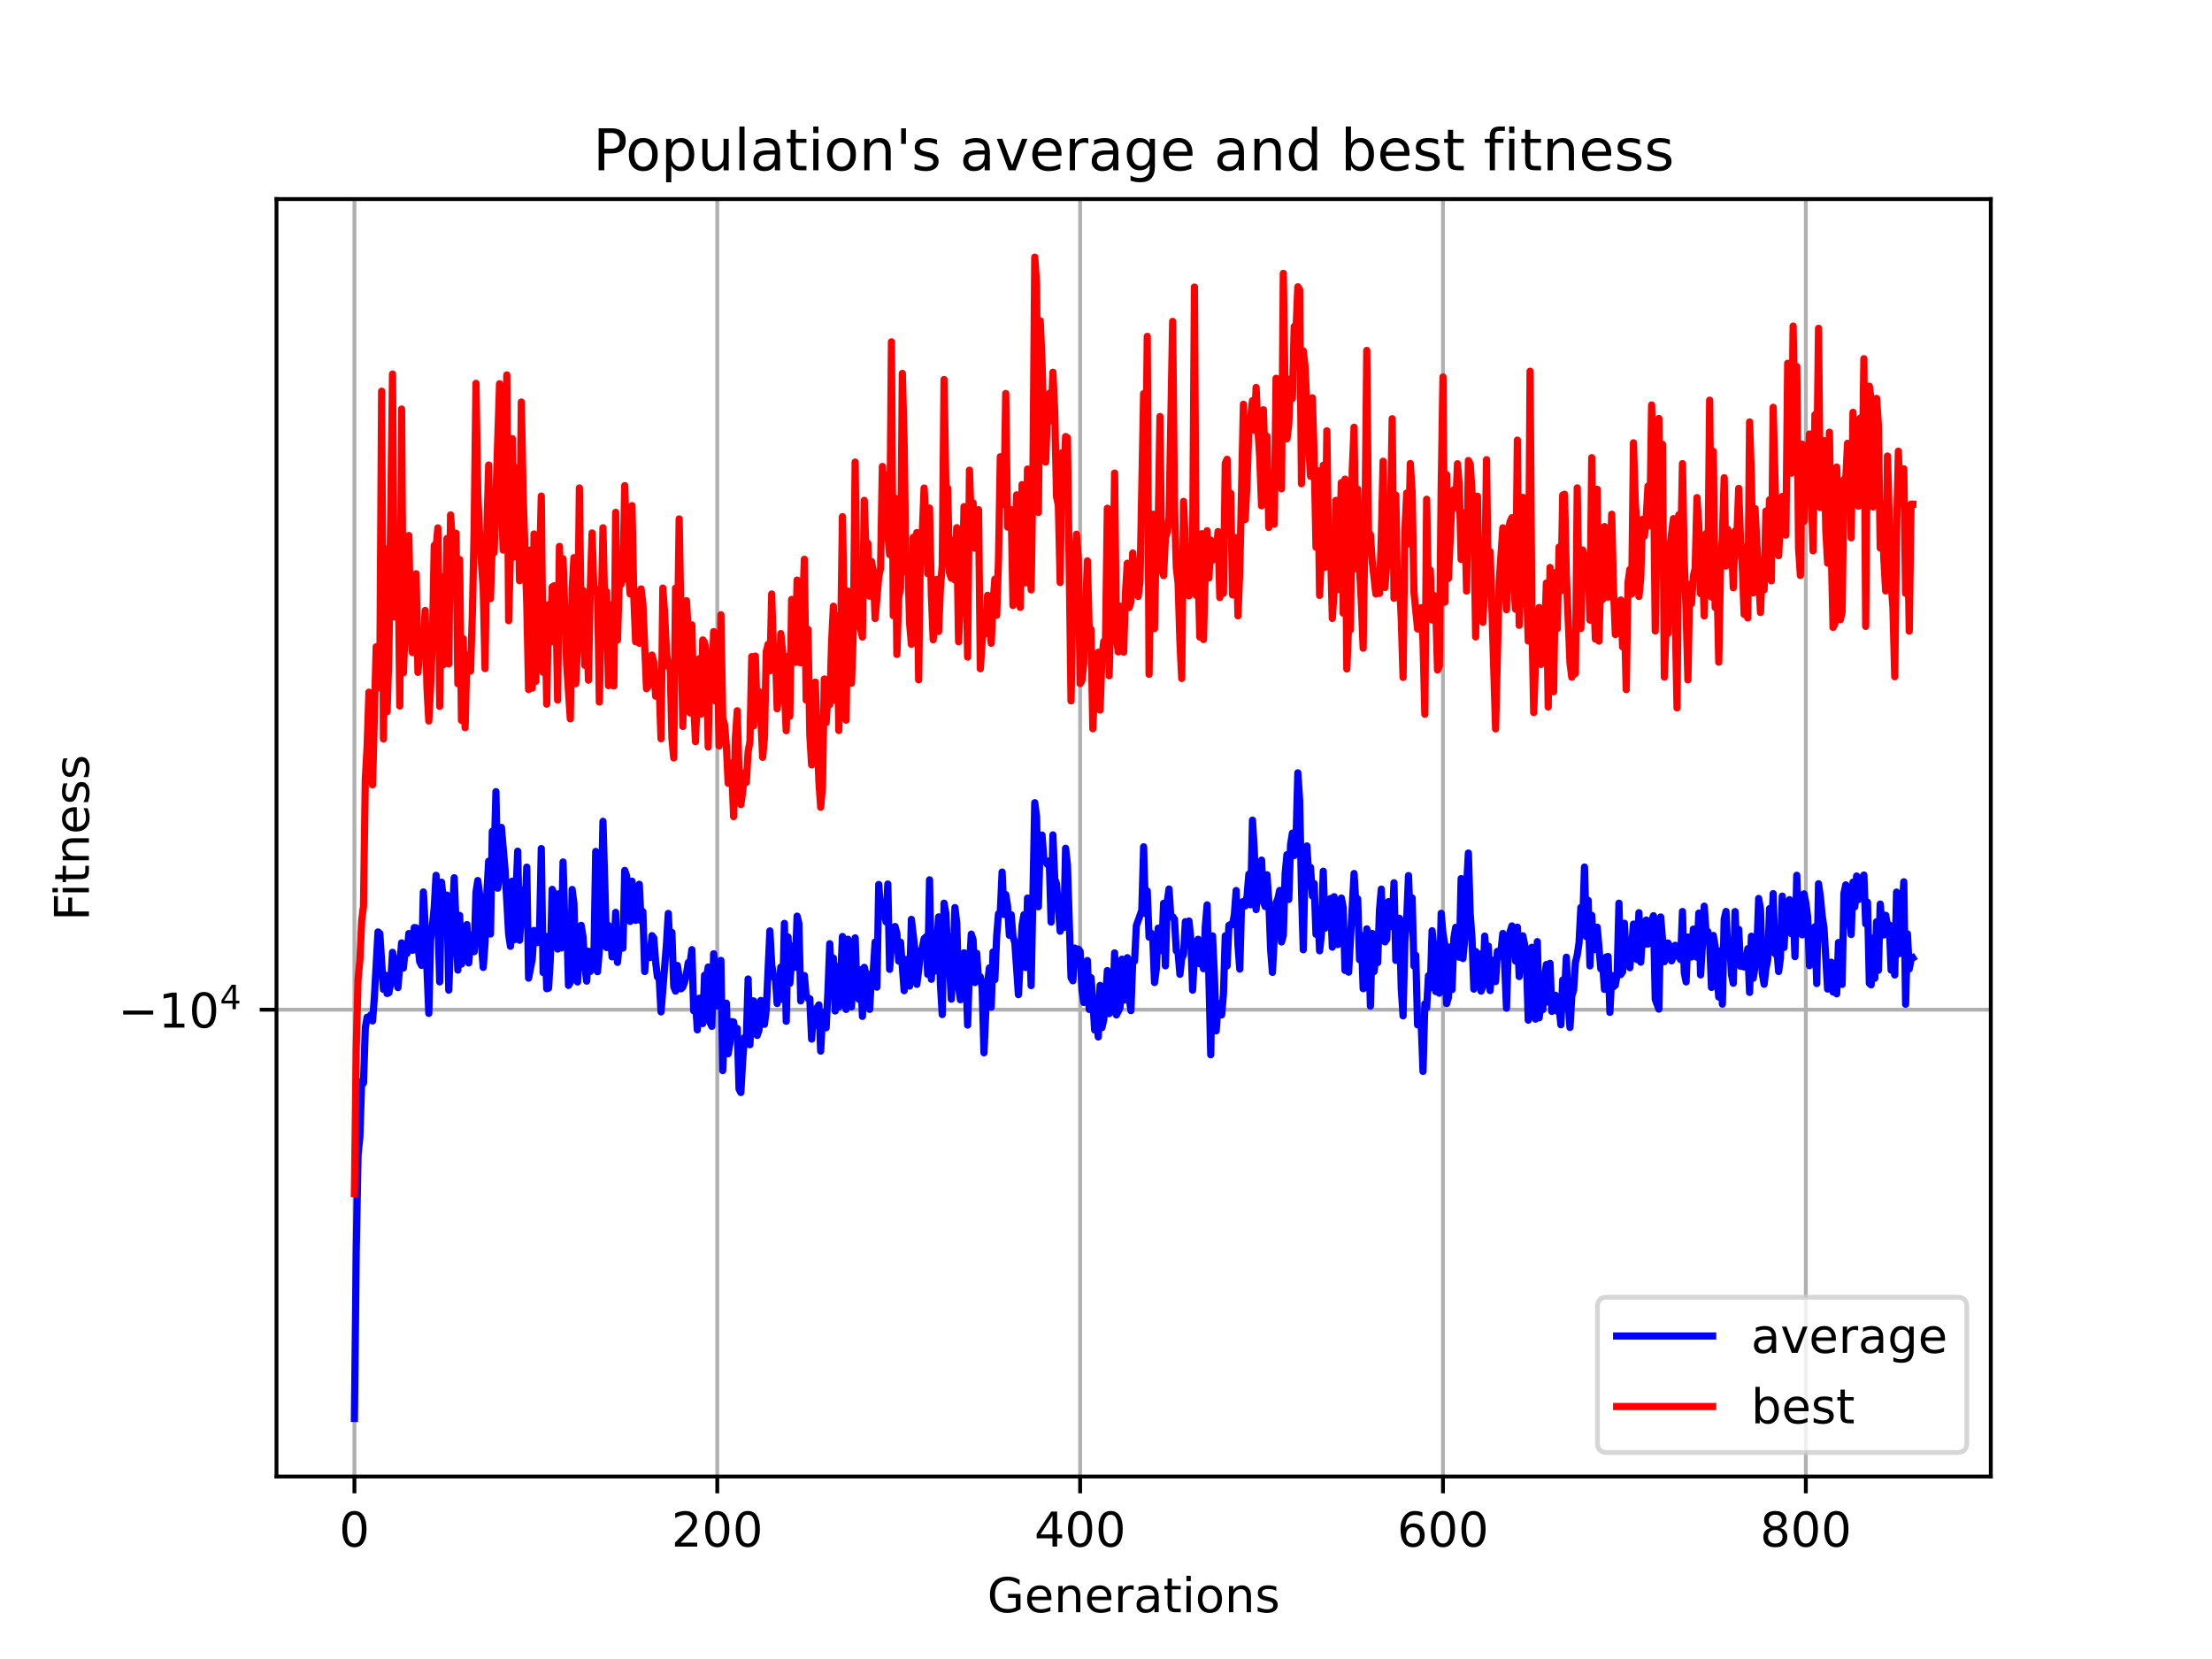 <?xml version="1.0" encoding="utf-8" standalone="no"?>
<!DOCTYPE svg PUBLIC "-//W3C//DTD SVG 1.1//EN"
  "http://www.w3.org/Graphics/SVG/1.1/DTD/svg11.dtd">
<!-- Created with matplotlib (https://matplotlib.org/) -->
<svg height="345.6pt" version="1.1" viewBox="0 0 460.8 345.6" width="460.8pt" xmlns="http://www.w3.org/2000/svg" xmlns:xlink="http://www.w3.org/1999/xlink">
 <defs>
  <style type="text/css">*{stroke-linecap:butt;stroke-linejoin:round;}</style>
 </defs>
 <g id="figure_1">
  <g id="patch_1">
   <path d="M 0 345.6 
L 460.8 345.6 
L 460.8 0 
L 0 0 
z
" style="fill:#ffffff;"/>
  </g>
  <g id="axes_1">
   <g id="patch_2">
    <path d="M 57.6 307.584 
L 414.72 307.584 
L 414.72 41.472 
L 57.6 41.472 
z
" style="fill:#ffffff;"/>
   </g>
   <g id="matplotlib.axis_1">
    <g id="xtick_1">
     <g id="line2d_1">
      <path clip-path="url(#p1bdd90ab8a)" d="M 73.833 307.584 
L 73.833 41.472 
" style="fill:none;stroke:#b0b0b0;stroke-linecap:square;stroke-width:0.8;"/>
     </g>
     <g id="line2d_2">
      <defs>
       <path d="M 0 0 
L 0 3.5 
" id="m030cb41f09" style="stroke:#000000;stroke-width:0.8;"/>
      </defs>
      <g>
       <use style="stroke:#000000;stroke-width:0.8;" x="73.833" xlink:href="#m030cb41f09" y="307.584"/>
      </g>
     </g>
     <g id="text_1">
      <!-- 0 -->
      <g transform="translate(70.651 322.182)scale(0.1 -0.1)">
       <defs>
        <path d="M 31.781 66.406 
Q 24.172 66.406 20.328 58.906 
Q 16.5 51.422 16.5 36.375 
Q 16.5 21.391 20.328 13.891 
Q 24.172 6.391 31.781 6.391 
Q 39.453 6.391 43.281 13.891 
Q 47.125 21.391 47.125 36.375 
Q 47.125 51.422 43.281 58.906 
Q 39.453 66.406 31.781 66.406 
z
M 31.781 74.219 
Q 44.047 74.219 50.516 64.516 
Q 56.984 54.828 56.984 36.375 
Q 56.984 17.969 50.516 8.266 
Q 44.047 -1.422 31.781 -1.422 
Q 19.531 -1.422 13.062 8.266 
Q 6.594 17.969 6.594 36.375 
Q 6.594 54.828 13.062 64.516 
Q 19.531 74.219 31.781 74.219 
z
" id="DejaVuSans-48"/>
       </defs>
       <use xlink:href="#DejaVuSans-48"/>
      </g>
     </g>
    </g>
    <g id="xtick_2">
     <g id="line2d_3">
      <path clip-path="url(#p1bdd90ab8a)" d="M 149.422 307.584 
L 149.422 41.472 
" style="fill:none;stroke:#b0b0b0;stroke-linecap:square;stroke-width:0.8;"/>
     </g>
     <g id="line2d_4">
      <g>
       <use style="stroke:#000000;stroke-width:0.8;" x="149.422" xlink:href="#m030cb41f09" y="307.584"/>
      </g>
     </g>
     <g id="text_2">
      <!-- 200 -->
      <g transform="translate(139.878 322.182)scale(0.1 -0.1)">
       <defs>
        <path d="M 19.188 8.297 
L 53.609 8.297 
L 53.609 0 
L 7.328 0 
L 7.328 8.297 
Q 12.938 14.109 22.625 23.891 
Q 32.328 33.688 34.812 36.531 
Q 39.547 41.844 41.422 45.531 
Q 43.312 49.219 43.312 52.781 
Q 43.312 58.594 39.234 62.25 
Q 35.156 65.922 28.609 65.922 
Q 23.969 65.922 18.812 64.312 
Q 13.672 62.703 7.812 59.422 
L 7.812 69.391 
Q 13.766 71.781 18.938 73 
Q 24.125 74.219 28.422 74.219 
Q 39.75 74.219 46.484 68.547 
Q 53.219 62.891 53.219 53.422 
Q 53.219 48.922 51.531 44.891 
Q 49.859 40.875 45.406 35.406 
Q 44.188 33.984 37.641 27.219 
Q 31.109 20.453 19.188 8.297 
z
" id="DejaVuSans-50"/>
       </defs>
       <use xlink:href="#DejaVuSans-50"/>
       <use x="63.623" xlink:href="#DejaVuSans-48"/>
       <use x="127.246" xlink:href="#DejaVuSans-48"/>
      </g>
     </g>
    </g>
    <g id="xtick_3">
     <g id="line2d_5">
      <path clip-path="url(#p1bdd90ab8a)" d="M 225.011 307.584 
L 225.011 41.472 
" style="fill:none;stroke:#b0b0b0;stroke-linecap:square;stroke-width:0.8;"/>
     </g>
     <g id="line2d_6">
      <g>
       <use style="stroke:#000000;stroke-width:0.8;" x="225.011" xlink:href="#m030cb41f09" y="307.584"/>
      </g>
     </g>
     <g id="text_3">
      <!-- 400 -->
      <g transform="translate(215.467 322.182)scale(0.1 -0.1)">
       <defs>
        <path d="M 37.797 64.312 
L 12.891 25.391 
L 37.797 25.391 
z
M 35.203 72.906 
L 47.609 72.906 
L 47.609 25.391 
L 58.016 25.391 
L 58.016 17.188 
L 47.609 17.188 
L 47.609 0 
L 37.797 0 
L 37.797 17.188 
L 4.891 17.188 
L 4.891 26.703 
z
" id="DejaVuSans-52"/>
       </defs>
       <use xlink:href="#DejaVuSans-52"/>
       <use x="63.623" xlink:href="#DejaVuSans-48"/>
       <use x="127.246" xlink:href="#DejaVuSans-48"/>
      </g>
     </g>
    </g>
    <g id="xtick_4">
     <g id="line2d_7">
      <path clip-path="url(#p1bdd90ab8a)" d="M 300.6 307.584 
L 300.6 41.472 
" style="fill:none;stroke:#b0b0b0;stroke-linecap:square;stroke-width:0.8;"/>
     </g>
     <g id="line2d_8">
      <g>
       <use style="stroke:#000000;stroke-width:0.8;" x="300.6" xlink:href="#m030cb41f09" y="307.584"/>
      </g>
     </g>
     <g id="text_4">
      <!-- 600 -->
      <g transform="translate(291.056 322.182)scale(0.1 -0.1)">
       <defs>
        <path d="M 33.016 40.375 
Q 26.375 40.375 22.484 35.828 
Q 18.609 31.297 18.609 23.391 
Q 18.609 15.531 22.484 10.953 
Q 26.375 6.391 33.016 6.391 
Q 39.656 6.391 43.531 10.953 
Q 47.406 15.531 47.406 23.391 
Q 47.406 31.297 43.531 35.828 
Q 39.656 40.375 33.016 40.375 
z
M 52.594 71.297 
L 52.594 62.312 
Q 48.875 64.062 45.094 64.984 
Q 41.312 65.922 37.594 65.922 
Q 27.828 65.922 22.672 59.328 
Q 17.531 52.734 16.797 39.406 
Q 19.672 43.656 24.016 45.922 
Q 28.375 48.188 33.594 48.188 
Q 44.578 48.188 50.953 41.516 
Q 57.328 34.859 57.328 23.391 
Q 57.328 12.156 50.688 5.359 
Q 44.047 -1.422 33.016 -1.422 
Q 20.359 -1.422 13.672 8.266 
Q 6.984 17.969 6.984 36.375 
Q 6.984 53.656 15.188 63.938 
Q 23.391 74.219 37.203 74.219 
Q 40.922 74.219 44.703 73.484 
Q 48.484 72.75 52.594 71.297 
z
" id="DejaVuSans-54"/>
       </defs>
       <use xlink:href="#DejaVuSans-54"/>
       <use x="63.623" xlink:href="#DejaVuSans-48"/>
       <use x="127.246" xlink:href="#DejaVuSans-48"/>
      </g>
     </g>
    </g>
    <g id="xtick_5">
     <g id="line2d_9">
      <path clip-path="url(#p1bdd90ab8a)" d="M 376.189 307.584 
L 376.189 41.472 
" style="fill:none;stroke:#b0b0b0;stroke-linecap:square;stroke-width:0.8;"/>
     </g>
     <g id="line2d_10">
      <g>
       <use style="stroke:#000000;stroke-width:0.8;" x="376.189" xlink:href="#m030cb41f09" y="307.584"/>
      </g>
     </g>
     <g id="text_5">
      <!-- 800 -->
      <g transform="translate(366.645 322.182)scale(0.1 -0.1)">
       <defs>
        <path d="M 31.781 34.625 
Q 24.75 34.625 20.719 30.859 
Q 16.703 27.094 16.703 20.516 
Q 16.703 13.922 20.719 10.156 
Q 24.75 6.391 31.781 6.391 
Q 38.812 6.391 42.859 10.172 
Q 46.922 13.969 46.922 20.516 
Q 46.922 27.094 42.891 30.859 
Q 38.875 34.625 31.781 34.625 
z
M 21.922 38.812 
Q 15.578 40.375 12.031 44.719 
Q 8.5 49.078 8.5 55.328 
Q 8.5 64.062 14.719 69.141 
Q 20.953 74.219 31.781 74.219 
Q 42.672 74.219 48.875 69.141 
Q 55.078 64.062 55.078 55.328 
Q 55.078 49.078 51.531 44.719 
Q 48 40.375 41.703 38.812 
Q 48.828 37.156 52.797 32.312 
Q 56.781 27.484 56.781 20.516 
Q 56.781 9.906 50.312 4.234 
Q 43.844 -1.422 31.781 -1.422 
Q 19.734 -1.422 13.25 4.234 
Q 6.781 9.906 6.781 20.516 
Q 6.781 27.484 10.781 32.312 
Q 14.797 37.156 21.922 38.812 
z
M 18.312 54.391 
Q 18.312 48.734 21.844 45.562 
Q 25.391 42.391 31.781 42.391 
Q 38.141 42.391 41.719 45.562 
Q 45.312 48.734 45.312 54.391 
Q 45.312 60.062 41.719 63.234 
Q 38.141 66.406 31.781 66.406 
Q 25.391 66.406 21.844 63.234 
Q 18.312 60.062 18.312 54.391 
z
" id="DejaVuSans-56"/>
       </defs>
       <use xlink:href="#DejaVuSans-56"/>
       <use x="63.623" xlink:href="#DejaVuSans-48"/>
       <use x="127.246" xlink:href="#DejaVuSans-48"/>
      </g>
     </g>
    </g>
    <g id="text_6">
     <!-- Generations -->
     <g transform="translate(205.662 335.861)scale(0.1 -0.1)">
      <defs>
       <path d="M 59.516 10.406 
L 59.516 29.984 
L 43.406 29.984 
L 43.406 38.094 
L 69.281 38.094 
L 69.281 6.781 
Q 63.578 2.734 56.688 0.656 
Q 49.812 -1.422 42 -1.422 
Q 24.906 -1.422 15.25 8.562 
Q 5.609 18.562 5.609 36.375 
Q 5.609 54.25 15.25 64.234 
Q 24.906 74.219 42 74.219 
Q 49.125 74.219 55.547 72.453 
Q 61.969 70.703 67.391 67.281 
L 67.391 56.781 
Q 61.922 61.422 55.766 63.766 
Q 49.609 66.109 42.828 66.109 
Q 29.438 66.109 22.719 58.641 
Q 16.016 51.172 16.016 36.375 
Q 16.016 21.625 22.719 14.156 
Q 29.438 6.688 42.828 6.688 
Q 48.047 6.688 52.141 7.594 
Q 56.25 8.5 59.516 10.406 
z
" id="DejaVuSans-71"/>
       <path d="M 56.203 29.594 
L 56.203 25.203 
L 14.891 25.203 
Q 15.484 15.922 20.484 11.062 
Q 25.484 6.203 34.422 6.203 
Q 39.594 6.203 44.453 7.469 
Q 49.312 8.734 54.109 11.281 
L 54.109 2.781 
Q 49.266 0.734 44.188 -0.344 
Q 39.109 -1.422 33.891 -1.422 
Q 20.797 -1.422 13.156 6.188 
Q 5.516 13.812 5.516 26.812 
Q 5.516 40.234 12.766 48.109 
Q 20.016 56 32.328 56 
Q 43.359 56 49.781 48.891 
Q 56.203 41.797 56.203 29.594 
z
M 47.219 32.234 
Q 47.125 39.594 43.094 43.984 
Q 39.062 48.391 32.422 48.391 
Q 24.906 48.391 20.391 44.141 
Q 15.875 39.891 15.188 32.172 
z
" id="DejaVuSans-101"/>
       <path d="M 54.891 33.016 
L 54.891 0 
L 45.906 0 
L 45.906 32.719 
Q 45.906 40.484 42.875 44.328 
Q 39.844 48.188 33.797 48.188 
Q 26.516 48.188 22.312 43.547 
Q 18.109 38.922 18.109 30.906 
L 18.109 0 
L 9.078 0 
L 9.078 54.688 
L 18.109 54.688 
L 18.109 46.188 
Q 21.344 51.125 25.703 53.562 
Q 30.078 56 35.797 56 
Q 45.219 56 50.047 50.172 
Q 54.891 44.344 54.891 33.016 
z
" id="DejaVuSans-110"/>
       <path d="M 41.109 46.297 
Q 39.594 47.172 37.812 47.578 
Q 36.031 48 33.891 48 
Q 26.266 48 22.188 43.047 
Q 18.109 38.094 18.109 28.812 
L 18.109 0 
L 9.078 0 
L 9.078 54.688 
L 18.109 54.688 
L 18.109 46.188 
Q 20.953 51.172 25.484 53.578 
Q 30.031 56 36.531 56 
Q 37.453 56 38.578 55.875 
Q 39.703 55.766 41.062 55.516 
z
" id="DejaVuSans-114"/>
       <path d="M 34.281 27.484 
Q 23.391 27.484 19.188 25 
Q 14.984 22.516 14.984 16.5 
Q 14.984 11.719 18.141 8.906 
Q 21.297 6.109 26.703 6.109 
Q 34.188 6.109 38.703 11.406 
Q 43.219 16.703 43.219 25.484 
L 43.219 27.484 
z
M 52.203 31.203 
L 52.203 0 
L 43.219 0 
L 43.219 8.297 
Q 40.141 3.328 35.547 0.953 
Q 30.953 -1.422 24.312 -1.422 
Q 15.922 -1.422 10.953 3.297 
Q 6 8.016 6 15.922 
Q 6 25.141 12.172 29.828 
Q 18.359 34.516 30.609 34.516 
L 43.219 34.516 
L 43.219 35.406 
Q 43.219 41.609 39.141 45 
Q 35.062 48.391 27.688 48.391 
Q 23 48.391 18.547 47.266 
Q 14.109 46.141 10.016 43.891 
L 10.016 52.203 
Q 14.938 54.109 19.578 55.047 
Q 24.219 56 28.609 56 
Q 40.484 56 46.344 49.844 
Q 52.203 43.703 52.203 31.203 
z
" id="DejaVuSans-97"/>
       <path d="M 18.312 70.219 
L 18.312 54.688 
L 36.812 54.688 
L 36.812 47.703 
L 18.312 47.703 
L 18.312 18.016 
Q 18.312 11.328 20.141 9.422 
Q 21.969 7.516 27.594 7.516 
L 36.812 7.516 
L 36.812 0 
L 27.594 0 
Q 17.188 0 13.234 3.875 
Q 9.281 7.766 9.281 18.016 
L 9.281 47.703 
L 2.688 47.703 
L 2.688 54.688 
L 9.281 54.688 
L 9.281 70.219 
z
" id="DejaVuSans-116"/>
       <path d="M 9.422 54.688 
L 18.406 54.688 
L 18.406 0 
L 9.422 0 
z
M 9.422 75.984 
L 18.406 75.984 
L 18.406 64.594 
L 9.422 64.594 
z
" id="DejaVuSans-105"/>
       <path d="M 30.609 48.391 
Q 23.391 48.391 19.188 42.75 
Q 14.984 37.109 14.984 27.297 
Q 14.984 17.484 19.156 11.844 
Q 23.344 6.203 30.609 6.203 
Q 37.797 6.203 41.984 11.859 
Q 46.188 17.531 46.188 27.297 
Q 46.188 37.016 41.984 42.703 
Q 37.797 48.391 30.609 48.391 
z
M 30.609 56 
Q 42.328 56 49.016 48.375 
Q 55.719 40.766 55.719 27.297 
Q 55.719 13.875 49.016 6.219 
Q 42.328 -1.422 30.609 -1.422 
Q 18.844 -1.422 12.172 6.219 
Q 5.516 13.875 5.516 27.297 
Q 5.516 40.766 12.172 48.375 
Q 18.844 56 30.609 56 
z
" id="DejaVuSans-111"/>
       <path d="M 44.281 53.078 
L 44.281 44.578 
Q 40.484 46.531 36.375 47.5 
Q 32.281 48.484 27.875 48.484 
Q 21.188 48.484 17.844 46.438 
Q 14.5 44.391 14.5 40.281 
Q 14.5 37.156 16.891 35.375 
Q 19.281 33.594 26.516 31.984 
L 29.594 31.297 
Q 39.156 29.25 43.188 25.516 
Q 47.219 21.781 47.219 15.094 
Q 47.219 7.469 41.188 3.016 
Q 35.156 -1.422 24.609 -1.422 
Q 20.219 -1.422 15.453 -0.562 
Q 10.688 0.297 5.422 2 
L 5.422 11.281 
Q 10.406 8.688 15.234 7.391 
Q 20.062 6.109 24.812 6.109 
Q 31.156 6.109 34.562 8.281 
Q 37.984 10.453 37.984 14.406 
Q 37.984 18.062 35.516 20.016 
Q 33.062 21.969 24.703 23.781 
L 21.578 24.516 
Q 13.234 26.266 9.516 29.906 
Q 5.812 33.547 5.812 39.891 
Q 5.812 47.609 11.281 51.797 
Q 16.75 56 26.812 56 
Q 31.781 56 36.172 55.266 
Q 40.578 54.547 44.281 53.078 
z
" id="DejaVuSans-115"/>
      </defs>
      <use xlink:href="#DejaVuSans-71"/>
      <use x="77.49" xlink:href="#DejaVuSans-101"/>
      <use x="139.014" xlink:href="#DejaVuSans-110"/>
      <use x="202.393" xlink:href="#DejaVuSans-101"/>
      <use x="263.916" xlink:href="#DejaVuSans-114"/>
      <use x="305.029" xlink:href="#DejaVuSans-97"/>
      <use x="366.309" xlink:href="#DejaVuSans-116"/>
      <use x="405.518" xlink:href="#DejaVuSans-105"/>
      <use x="433.301" xlink:href="#DejaVuSans-111"/>
      <use x="494.482" xlink:href="#DejaVuSans-110"/>
      <use x="557.861" xlink:href="#DejaVuSans-115"/>
     </g>
    </g>
   </g>
   <g id="matplotlib.axis_2">
    <g id="ytick_1">
     <g id="line2d_11">
      <path clip-path="url(#p1bdd90ab8a)" d="M 57.6 210.338 
L 414.72 210.338 
" style="fill:none;stroke:#b0b0b0;stroke-linecap:square;stroke-width:0.8;"/>
     </g>
     <g id="line2d_12">
      <defs>
       <path d="M 0 0 
L -3.5 0 
" id="m4c7bef0ef4" style="stroke:#000000;stroke-width:0.8;"/>
      </defs>
      <g>
       <use style="stroke:#000000;stroke-width:0.8;" x="57.6" xlink:href="#m4c7bef0ef4" y="210.338"/>
      </g>
     </g>
     <g id="text_7">
      <!-- $\mathdefault{-10^{4}}$ -->
      <g transform="translate(24.6 214.137)scale(0.1 -0.1)">
       <defs>
        <path d="M 10.594 35.5 
L 73.188 35.5 
L 73.188 27.203 
L 10.594 27.203 
z
" id="DejaVuSans-8722"/>
        <path d="M 12.406 8.297 
L 28.516 8.297 
L 28.516 63.922 
L 10.984 60.406 
L 10.984 69.391 
L 28.422 72.906 
L 38.281 72.906 
L 38.281 8.297 
L 54.391 8.297 
L 54.391 0 
L 12.406 0 
z
" id="DejaVuSans-49"/>
       </defs>
       <use transform="translate(0 0.684)" xlink:href="#DejaVuSans-8722"/>
       <use transform="translate(83.789 0.684)" xlink:href="#DejaVuSans-49"/>
       <use transform="translate(147.412 0.684)" xlink:href="#DejaVuSans-48"/>
       <use transform="translate(211.992 38.966)scale(0.7)" xlink:href="#DejaVuSans-52"/>
      </g>
     </g>
    </g>
    <g id="text_8">
     <!-- Fitness -->
     <g transform="translate(18.52 191.845)rotate(-90)scale(0.1 -0.1)">
      <defs>
       <path d="M 9.812 72.906 
L 51.703 72.906 
L 51.703 64.594 
L 19.672 64.594 
L 19.672 43.109 
L 48.578 43.109 
L 48.578 34.812 
L 19.672 34.812 
L 19.672 0 
L 9.812 0 
z
" id="DejaVuSans-70"/>
      </defs>
      <use xlink:href="#DejaVuSans-70"/>
      <use x="50.27" xlink:href="#DejaVuSans-105"/>
      <use x="78.053" xlink:href="#DejaVuSans-116"/>
      <use x="117.262" xlink:href="#DejaVuSans-110"/>
      <use x="180.641" xlink:href="#DejaVuSans-101"/>
      <use x="242.164" xlink:href="#DejaVuSans-115"/>
      <use x="294.264" xlink:href="#DejaVuSans-115"/>
     </g>
    </g>
   </g>
   <g id="line2d_13">
    <path clip-path="url(#p1bdd90ab8a)" d="M 73.833 295.488 
L 74.211 260.62 
L 74.589 240.605 
L 74.967 236.87 
L 75.345 225.199 
L 75.722 225.642 
L 76.1 214.158 
L 76.478 211.9 
L 76.856 212.266 
L 77.234 211.428 
L 77.612 212.684 
L 77.99 207.76 
L 78.746 194.141 
L 79.124 194.464 
L 79.88 206.111 
L 80.258 203.124 
L 80.636 206.966 
L 81.014 206.805 
L 81.392 204.768 
L 81.77 198.389 
L 82.148 200.369 
L 82.525 204.056 
L 82.903 205.74 
L 83.659 196.426 
L 84.037 201.663 
L 84.415 197.749 
L 84.793 198.633 
L 85.171 194.469 
L 85.549 195.819 
L 85.927 197.977 
L 86.305 193.228 
L 86.683 193.276 
L 87.439 200.365 
L 87.817 201.107 
L 88.195 185.812 
L 88.573 192.924 
L 89.328 211.102 
L 89.706 195.624 
L 90.084 192.802 
L 90.462 188.985 
L 90.84 182.345 
L 91.218 191.234 
L 91.596 204.545 
L 91.974 183.775 
L 92.352 187.471 
L 92.73 188.397 
L 93.108 186.463 
L 93.486 206.266 
L 93.864 196.136 
L 94.242 191.157 
L 94.62 182.849 
L 95.376 202.09 
L 95.754 190.706 
L 96.131 200.848 
L 96.509 197.845 
L 96.887 199.923 
L 97.265 192.613 
L 97.643 200.603 
L 98.021 196.126 
L 98.399 194.78 
L 98.777 198.252 
L 99.155 185.88 
L 99.533 183.433 
L 99.911 186.381 
L 100.289 196.872 
L 100.667 201.537 
L 101.045 196.453 
L 101.423 185.957 
L 101.801 179.406 
L 102.179 194.565 
L 102.557 173.17 
L 102.934 179.077 
L 103.312 164.916 
L 103.69 185.022 
L 104.068 182.008 
L 104.446 172.358 
L 105.202 181.042 
L 105.958 194.61 
L 106.336 197.138 
L 106.714 183.561 
L 107.092 195.789 
L 107.848 177.32 
L 108.226 195.879 
L 108.982 185.398 
L 109.36 189.814 
L 109.737 180.637 
L 110.115 203.767 
L 110.871 199.861 
L 111.249 193.825 
L 111.627 196.171 
L 112.005 196.35 
L 112.383 194.616 
L 112.761 176.771 
L 113.139 202.593 
L 113.517 194.961 
L 113.895 205.968 
L 114.273 205.86 
L 114.651 199.688 
L 115.029 185.272 
L 115.407 186.089 
L 115.785 194.238 
L 116.163 197.702 
L 116.54 186.155 
L 116.918 197.48 
L 117.296 179.557 
L 117.674 193.152 
L 118.052 191.849 
L 118.43 205.28 
L 118.808 204.685 
L 119.186 185.295 
L 119.564 188.217 
L 119.942 201.607 
L 120.32 204.561 
L 120.698 194.737 
L 121.076 192.771 
L 121.454 195.173 
L 121.832 201.293 
L 122.21 204.385 
L 122.588 198.159 
L 122.966 202.371 
L 123.343 201.276 
L 123.721 199.58 
L 124.099 177.376 
L 124.477 202.417 
L 124.855 197.974 
L 125.233 188.917 
L 125.611 171.099 
L 126.367 197.39 
L 126.745 192.779 
L 127.123 193.558 
L 127.501 199.333 
L 127.879 198.879 
L 128.257 190.065 
L 128.635 200.481 
L 129.013 196.623 
L 129.391 197.53 
L 129.769 197.508 
L 130.146 181.326 
L 130.524 182.449 
L 130.902 186.218 
L 131.28 191.944 
L 131.658 183.57 
L 132.414 191.728 
L 132.792 187.201 
L 133.17 184.211 
L 133.548 191.833 
L 133.926 189.908 
L 134.304 202.389 
L 134.682 197.225 
L 135.06 197.866 
L 135.438 199.463 
L 135.816 194.911 
L 136.194 195.397 
L 136.572 200.254 
L 136.95 203.508 
L 137.327 203.885 
L 137.705 210.792 
L 138.839 196.646 
L 139.217 190.286 
L 139.595 198.43 
L 139.973 194.237 
L 140.351 205.516 
L 140.729 206.47 
L 141.107 201.121 
L 141.863 205.989 
L 142.241 205.617 
L 142.619 204.565 
L 142.997 202.913 
L 143.375 200.522 
L 143.753 200.67 
L 144.13 197.826 
L 144.508 210.564 
L 144.886 208.481 
L 145.264 214.54 
L 145.642 207.968 
L 146.02 207.916 
L 146.398 213.229 
L 146.776 203.148 
L 147.154 203.991 
L 147.532 201.446 
L 147.91 213.004 
L 148.288 213.813 
L 148.666 198.69 
L 149.044 202.723 
L 149.422 209.584 
L 149.8 206.018 
L 150.178 200.074 
L 150.556 223.027 
L 150.933 213.641 
L 151.311 208.971 
L 151.689 219.511 
L 152.067 217.235 
L 152.445 212.815 
L 152.823 212.881 
L 153.201 215.936 
L 153.579 214.252 
L 153.957 226.865 
L 154.335 227.594 
L 154.713 220.858 
L 155.091 216.129 
L 155.469 216.598 
L 155.847 203.941 
L 156.225 217.637 
L 156.603 208.503 
L 156.981 208.505 
L 157.359 214.705 
L 157.736 215.701 
L 158.114 214.575 
L 158.492 208.412 
L 158.87 212.428 
L 159.248 213.39 
L 159.626 210.354 
L 160.382 193.924 
L 160.76 200.892 
L 161.138 203.575 
L 161.516 203.52 
L 161.894 209.046 
L 162.272 206.84 
L 162.65 201.478 
L 163.028 208.186 
L 163.406 192.356 
L 163.784 212.76 
L 164.162 195.193 
L 164.539 204.842 
L 164.917 199.971 
L 165.295 197.043 
L 165.673 201.516 
L 166.051 190.849 
L 166.429 192.387 
L 166.807 208.502 
L 167.185 204.742 
L 167.563 203.224 
L 167.941 207.449 
L 168.319 207.997 
L 168.697 208.053 
L 169.075 216.464 
L 169.453 210.638 
L 169.831 213.601 
L 170.209 209.956 
L 170.587 209.335 
L 170.965 218.964 
L 171.342 211.671 
L 171.72 210.85 
L 172.098 214.105 
L 172.476 206.53 
L 172.854 196.595 
L 173.232 204.434 
L 173.61 199.586 
L 173.988 210.604 
L 174.366 201.323 
L 174.744 209.817 
L 175.122 203.788 
L 175.5 195.088 
L 176.256 210.274 
L 176.634 195.652 
L 177.012 198.408 
L 177.39 209.743 
L 177.768 199.464 
L 178.145 195.378 
L 178.523 206.326 
L 178.901 208.154 
L 179.279 202.036 
L 179.657 211.74 
L 180.035 201.512 
L 180.413 203.112 
L 180.791 202.975 
L 181.169 210.266 
L 181.547 203.134 
L 181.925 202.197 
L 182.303 196.242 
L 182.681 205.641 
L 183.059 184.253 
L 183.437 189.537 
L 183.815 188.882 
L 184.193 190.163 
L 184.571 192.032 
L 184.948 184.162 
L 185.326 201.932 
L 185.704 196.663 
L 186.082 196.866 
L 186.46 193.009 
L 186.838 194.467 
L 187.216 200.212 
L 187.594 196.28 
L 188.35 206.375 
L 188.728 199.873 
L 189.106 204.639 
L 189.484 205.431 
L 189.862 191.522 
L 190.618 198.049 
L 190.996 205.063 
L 191.374 202.089 
L 191.751 198.188 
L 192.129 197.53 
L 192.507 195.534 
L 192.885 195.185 
L 193.263 202.983 
L 193.641 183.285 
L 194.019 204.004 
L 194.397 195.942 
L 194.775 202.278 
L 195.531 191.005 
L 195.909 205.005 
L 196.287 211.351 
L 196.665 188.147 
L 197.043 190.278 
L 197.421 198.925 
L 197.799 201.154 
L 198.177 208.143 
L 198.554 200.249 
L 198.932 189.059 
L 199.31 192.3 
L 199.688 205.423 
L 200.066 208.264 
L 200.444 204.153 
L 200.822 198.481 
L 201.2 202.345 
L 201.578 213.544 
L 201.956 201.666 
L 202.334 194.592 
L 202.712 195.776 
L 203.09 204.68 
L 203.468 198.586 
L 203.846 204.172 
L 204.224 203.487 
L 204.602 205.805 
L 204.98 219.32 
L 205.358 210.632 
L 205.735 204.723 
L 206.113 201.637 
L 206.491 209.823 
L 206.869 198.305 
L 207.247 204.081 
L 207.625 195.027 
L 208.003 190.378 
L 208.381 190.01 
L 208.759 181.663 
L 209.137 190.493 
L 209.515 186.352 
L 209.893 188.694 
L 210.271 194.843 
L 210.649 190.551 
L 211.027 195.169 
L 211.405 196.373 
L 212.161 207.216 
L 212.916 192.804 
L 213.294 190.563 
L 213.672 201.547 
L 214.05 187.087 
L 214.428 192.804 
L 214.806 205.321 
L 215.562 167.216 
L 215.94 170.202 
L 216.318 188.891 
L 216.696 175.417 
L 217.074 173.959 
L 217.452 178.928 
L 218.208 180.076 
L 218.586 179.338 
L 218.964 192.096 
L 219.341 173.921 
L 219.719 183.095 
L 220.097 184.146 
L 220.853 193.992 
L 221.231 189.606 
L 221.609 193.218 
L 221.987 176.709 
L 222.365 180.133 
L 223.121 203.662 
L 223.499 204.318 
L 223.877 197.496 
L 224.255 199.089 
L 224.633 197.709 
L 225.011 198.177 
L 225.389 206.235 
L 225.767 208.835 
L 226.144 206.689 
L 226.522 200.089 
L 226.9 210.28 
L 227.278 203.663 
L 227.656 208.311 
L 228.034 214.573 
L 228.412 211.7 
L 228.79 216.014 
L 229.168 205.285 
L 229.546 214.082 
L 229.924 212.444 
L 230.302 208.531 
L 230.68 202.187 
L 231.058 211.166 
L 231.814 210.141 
L 232.192 198.503 
L 232.57 211.431 
L 233.325 209.919 
L 233.703 199.82 
L 234.081 208.388 
L 234.459 202.809 
L 234.837 199.506 
L 235.215 207.749 
L 235.593 210.538 
L 235.971 200.027 
L 236.349 200.205 
L 236.727 192.813 
L 237.861 189.633 
L 238.239 176.408 
L 238.617 190.305 
L 238.995 185.604 
L 239.373 195.228 
L 239.75 194.354 
L 240.128 194.95 
L 240.506 204.685 
L 240.884 201.859 
L 241.262 193.35 
L 241.64 198.036 
L 242.018 197.922 
L 242.396 188.169 
L 242.774 201.203 
L 243.152 187.861 
L 243.53 185.197 
L 243.908 191.031 
L 244.286 190.959 
L 244.664 191.5 
L 245.042 198.066 
L 245.42 198.47 
L 245.798 202.966 
L 246.176 199.661 
L 246.553 198.838 
L 246.931 192.007 
L 247.309 195.27 
L 247.687 191.86 
L 248.065 195.605 
L 248.443 206.276 
L 248.821 198.766 
L 249.199 199.389 
L 249.577 195.664 
L 249.955 200.789 
L 250.333 199.324 
L 250.711 201.807 
L 251.089 192.964 
L 251.467 188.498 
L 252.223 219.728 
L 252.601 194.951 
L 252.979 203.246 
L 253.356 214.741 
L 253.734 209.054 
L 254.112 211.328 
L 254.49 211.425 
L 254.868 207.074 
L 255.246 194.942 
L 255.624 201.22 
L 256.002 192.773 
L 256.38 192.559 
L 256.758 192.626 
L 257.136 190.579 
L 257.514 185.513 
L 257.892 196.881 
L 258.27 201.888 
L 258.648 188.012 
L 259.026 187.781 
L 259.404 188.734 
L 259.782 186.673 
L 260.159 182.105 
L 260.537 188.487 
L 260.915 170.85 
L 261.293 177.127 
L 261.671 189.486 
L 262.049 184.179 
L 262.427 184.972 
L 262.805 179.175 
L 263.183 187.86 
L 263.561 188.85 
L 263.939 182.232 
L 264.317 187.796 
L 264.695 197.781 
L 265.073 202.565 
L 265.829 188.087 
L 266.207 187.198 
L 266.585 185.494 
L 266.962 196.223 
L 267.34 194.856 
L 267.718 182.01 
L 268.096 178.042 
L 268.474 187.377 
L 268.852 175.899 
L 269.23 173.557 
L 269.608 178.236 
L 269.986 174.778 
L 270.364 160.996 
L 270.742 166.686 
L 271.12 185.293 
L 271.498 197.851 
L 271.876 180.074 
L 272.254 176.23 
L 272.632 182.631 
L 273.01 180.698 
L 273.388 186.652 
L 273.766 184.061 
L 274.143 194.626 
L 274.521 189.646 
L 274.899 198.07 
L 275.277 194.665 
L 275.655 181.489 
L 276.033 193.365 
L 276.411 190.79 
L 276.789 189.485 
L 277.167 187.173 
L 277.545 197.309 
L 277.923 186.796 
L 278.301 190.119 
L 278.679 196.768 
L 279.057 193.709 
L 279.435 187.077 
L 279.813 189.05 
L 280.191 202.149 
L 280.569 199.025 
L 280.946 202.518 
L 282.08 181.968 
L 282.458 188.368 
L 282.836 187.247 
L 283.214 199.94 
L 283.592 194.837 
L 283.97 205.962 
L 284.348 205.725 
L 284.726 193.495 
L 285.104 194.86 
L 285.482 209.589 
L 285.86 194.459 
L 286.238 202.399 
L 286.616 199.352 
L 286.994 200.532 
L 287.372 189.613 
L 287.749 185.222 
L 288.127 195.684 
L 288.505 196.209 
L 288.883 195.644 
L 289.261 187.817 
L 289.639 191.554 
L 290.017 193.028 
L 290.395 183.897 
L 290.773 200.07 
L 291.151 197.339 
L 291.529 191.3 
L 291.907 205.888 
L 292.285 211.622 
L 292.663 196.187 
L 293.041 191.389 
L 293.419 182.393 
L 293.797 192.835 
L 294.175 187.047 
L 294.552 201.24 
L 294.93 199.002 
L 295.308 213.503 
L 295.686 212.012 
L 296.064 213.352 
L 296.442 223.197 
L 296.82 209.118 
L 297.198 209.969 
L 297.576 203.253 
L 297.954 205.805 
L 298.332 193.891 
L 298.71 197.465 
L 299.088 206.569 
L 299.466 197.758 
L 299.844 206.905 
L 300.222 190.259 
L 300.6 194.511 
L 300.978 196.705 
L 301.355 209.072 
L 301.733 207.8 
L 302.111 197.276 
L 302.489 206.161 
L 302.867 195.427 
L 303.245 193.18 
L 304.001 199.41 
L 304.379 183.026 
L 304.757 199.681 
L 305.135 195.644 
L 305.513 184.604 
L 305.891 177.709 
L 306.269 190.372 
L 306.647 195.496 
L 307.025 206.052 
L 307.403 198.215 
L 307.781 200.377 
L 308.158 198.732 
L 308.536 206.474 
L 308.914 205.562 
L 309.292 195.001 
L 309.67 200.09 
L 310.048 197.087 
L 310.426 206.352 
L 310.804 200.026 
L 311.182 201.622 
L 311.56 204.477 
L 311.938 198.186 
L 312.316 199.309 
L 312.694 198.036 
L 313.072 194.447 
L 313.45 200.906 
L 313.828 210.021 
L 314.206 197.884 
L 314.584 194.086 
L 314.961 192.885 
L 315.339 193.424 
L 315.717 200.211 
L 316.095 193.144 
L 316.473 203.438 
L 317.229 194.944 
L 317.607 196.755 
L 317.985 200.327 
L 318.363 212.515 
L 319.119 197.337 
L 319.497 207.077 
L 319.875 212.303 
L 320.253 196.165 
L 320.631 212.03 
L 321.009 209.039 
L 321.387 210.325 
L 321.764 203.434 
L 322.142 200.919 
L 322.52 208.766 
L 322.898 200.673 
L 323.276 210.696 
L 323.654 209.962 
L 324.032 207.334 
L 324.41 210.651 
L 324.788 209.864 
L 325.166 213.487 
L 325.544 204.141 
L 325.922 206.862 
L 326.3 199.403 
L 326.678 208.979 
L 327.056 214.037 
L 327.434 207.46 
L 327.812 206.292 
L 328.19 200.49 
L 328.567 198.963 
L 328.945 196.398 
L 329.323 189.046 
L 329.701 192.214 
L 330.079 180.614 
L 330.457 195.131 
L 330.835 187.539 
L 331.213 201.217 
L 331.591 190.676 
L 331.969 197.851 
L 332.347 197.751 
L 332.725 193.152 
L 333.481 201.835 
L 333.859 200.769 
L 334.237 206.111 
L 334.615 199.364 
L 334.993 199.257 
L 335.37 210.898 
L 335.748 203.207 
L 336.126 205.554 
L 336.504 205.229 
L 336.882 203.005 
L 337.26 188.152 
L 337.638 203.016 
L 338.016 202.447 
L 338.394 192.333 
L 338.772 199.605 
L 339.15 197.559 
L 339.528 201.594 
L 340.284 192.503 
L 340.662 197.391 
L 341.04 199.897 
L 341.418 190.132 
L 341.796 200.442 
L 342.174 194.559 
L 342.551 196.744 
L 342.929 191.664 
L 343.307 196.659 
L 343.685 196.327 
L 344.063 192.041 
L 344.441 190.76 
L 344.819 208.182 
L 345.575 210.209 
L 345.953 191.024 
L 346.709 200.334 
L 347.087 197.576 
L 347.465 196.443 
L 347.843 197.103 
L 348.221 200.164 
L 348.599 199.274 
L 348.977 196.928 
L 349.354 198.782 
L 349.732 199.245 
L 350.11 199.922 
L 350.488 189.884 
L 350.866 202.61 
L 351.244 204.549 
L 351.622 195.199 
L 352 195.798 
L 352.378 199.359 
L 352.756 193.545 
L 353.134 194.025 
L 353.512 199.416 
L 353.89 190.223 
L 354.268 203.092 
L 354.646 196.875 
L 355.024 188.769 
L 355.402 194.15 
L 355.78 194.061 
L 356.157 196.383 
L 356.535 205.702 
L 356.913 194.871 
L 357.291 197.051 
L 358.047 207.704 
L 358.425 198.054 
L 358.803 209.179 
L 359.181 191.455 
L 359.559 189.876 
L 359.937 198.276 
L 360.315 195.948 
L 360.693 202.981 
L 361.071 204.832 
L 361.449 189.895 
L 361.827 198.671 
L 362.205 193.597 
L 362.583 201.304 
L 362.96 201.304 
L 363.338 201.438 
L 363.716 200.133 
L 364.094 197.641 
L 364.472 206.74 
L 364.85 195.033 
L 365.228 203.785 
L 365.606 201.448 
L 365.984 197.982 
L 366.362 187.168 
L 366.74 189.375 
L 367.118 202.816 
L 367.496 205.046 
L 367.874 201.836 
L 368.252 199.932 
L 368.63 189.279 
L 369.008 196.388 
L 369.386 186.157 
L 369.763 198.677 
L 370.141 197.658 
L 370.519 202.383 
L 370.897 199.585 
L 371.275 186.684 
L 371.653 197.383 
L 372.031 189.376 
L 372.409 188.779 
L 372.787 187.412 
L 373.165 194.507 
L 373.543 189.134 
L 373.921 199.284 
L 374.299 182.334 
L 374.677 193.589 
L 375.055 191.21 
L 375.433 194.744 
L 375.811 186.213 
L 376.189 188.059 
L 376.566 190.944 
L 376.944 201.165 
L 377.322 194.779 
L 377.7 195.498 
L 378.078 193.045 
L 378.456 204.888 
L 378.834 184.101 
L 379.212 186.765 
L 379.59 190.751 
L 379.968 193.283 
L 380.724 206.038 
L 381.102 201.664 
L 381.48 200.44 
L 381.858 206.645 
L 382.236 204.786 
L 382.614 207.038 
L 382.992 196.342 
L 383.369 198.378 
L 383.747 205.071 
L 384.125 186.11 
L 384.503 184.332 
L 384.881 185.789 
L 385.637 194.686 
L 386.015 183.765 
L 386.393 188.913 
L 386.771 182.485 
L 387.149 187.403 
L 387.527 184.235 
L 387.905 183.051 
L 388.283 182.288 
L 388.661 192.465 
L 389.039 187.955 
L 389.417 204.844 
L 389.795 205.167 
L 390.172 195.396 
L 390.55 203.798 
L 390.928 192.018 
L 391.306 202.13 
L 391.684 188.332 
L 392.062 192.648 
L 392.44 194.774 
L 392.818 190.668 
L 393.196 192.855 
L 393.574 192.691 
L 393.952 202.087 
L 394.33 198.928 
L 394.708 203.106 
L 395.086 185.84 
L 395.464 198.749 
L 395.842 193.483 
L 396.22 190.638 
L 396.598 183.693 
L 396.975 209.201 
L 397.353 194.537 
L 397.731 201.852 
L 398.109 199.807 
L 398.487 199.555 
L 398.487 199.555 
" style="fill:none;stroke:#0000ff;stroke-linecap:square;stroke-width:1.5;"/>
   </g>
   <g id="line2d_14">
    <path clip-path="url(#p1bdd90ab8a)" d="M 73.833 248.657 
L 74.211 218.418 
L 74.589 203.968 
L 74.967 200.088 
L 75.345 191.771 
L 75.722 188.802 
L 76.1 162.358 
L 76.478 155.538 
L 76.856 144.198 
L 77.234 159.289 
L 77.612 163.498 
L 78.368 134.74 
L 78.746 143.308 
L 79.124 140.524 
L 79.502 81.494 
L 79.88 153.944 
L 80.258 114.334 
L 80.636 148.287 
L 81.014 136.307 
L 81.77 77.919 
L 82.148 128.511 
L 82.525 123.582 
L 82.903 114.534 
L 83.281 147.072 
L 83.659 85.214 
L 84.037 140.173 
L 85.171 111.555 
L 85.549 130.904 
L 85.927 135.958 
L 86.305 131.388 
L 86.683 119.521 
L 87.061 140.065 
L 87.439 135.666 
L 87.817 134.801 
L 88.195 135.183 
L 88.573 127.169 
L 88.951 143.392 
L 89.328 150.201 
L 89.706 142.895 
L 90.084 133.049 
L 90.462 113.613 
L 90.84 114.144 
L 91.218 109.969 
L 91.596 147.153 
L 91.974 120.102 
L 92.352 138.47 
L 92.73 130.762 
L 93.108 112.169 
L 93.486 138.319 
L 93.864 107.269 
L 94.242 112.827 
L 94.62 120.705 
L 94.998 111.083 
L 95.376 142.435 
L 95.754 116.555 
L 96.131 150.08 
L 96.509 133.057 
L 96.887 151.588 
L 97.265 136.481 
L 97.643 136.755 
L 98.021 139.807 
L 98.399 128.087 
L 98.777 110.178 
L 99.155 79.857 
L 99.533 102.777 
L 99.911 111.399 
L 100.667 122.739 
L 101.045 139.286 
L 101.423 110.461 
L 101.801 96.87 
L 102.179 124.713 
L 102.557 112.758 
L 102.934 115.111 
L 104.068 79.939 
L 104.446 103.95 
L 104.824 114.584 
L 105.58 78.113 
L 105.958 129.302 
L 106.336 115.108 
L 106.714 91.369 
L 107.092 115.995 
L 107.47 100.46 
L 107.848 97.426 
L 108.226 120.975 
L 108.604 83.753 
L 108.982 103.128 
L 109.737 125.805 
L 110.115 143.644 
L 110.493 114.588 
L 110.871 143.347 
L 111.249 111.232 
L 111.627 141.934 
L 112.005 111.751 
L 112.383 119.34 
L 112.761 103.334 
L 113.139 140.057 
L 113.517 127.125 
L 113.895 146.688 
L 114.273 125.946 
L 114.651 133.817 
L 115.029 122.271 
L 115.407 122.028 
L 115.785 123.684 
L 116.163 145.84 
L 116.54 113.817 
L 116.918 124.915 
L 117.296 116.413 
L 118.052 138.458 
L 118.808 149.752 
L 119.186 122.731 
L 119.564 116.162 
L 119.942 142.426 
L 120.32 134.322 
L 120.698 101.654 
L 121.076 130.966 
L 121.454 122.964 
L 121.832 138.601 
L 122.21 129.693 
L 122.588 141.696 
L 122.966 122.776 
L 123.343 111.02 
L 123.721 123.118 
L 124.099 123.403 
L 124.477 122.752 
L 124.855 146.245 
L 125.611 109.95 
L 125.989 127.015 
L 126.367 123.231 
L 126.745 142.823 
L 127.123 125.982 
L 127.501 142.757 
L 127.879 142.897 
L 128.257 106.726 
L 128.635 133.351 
L 129.013 121.022 
L 129.391 121.709 
L 129.769 120.399 
L 130.146 101.158 
L 130.524 115.155 
L 131.28 123.737 
L 131.658 105.334 
L 132.036 124.284 
L 132.414 133.681 
L 132.792 123.238 
L 133.17 134.002 
L 133.548 122.677 
L 133.926 125.789 
L 134.682 143.476 
L 135.06 142.863 
L 135.438 140.381 
L 135.816 136.468 
L 136.194 137.903 
L 136.572 145.023 
L 136.95 140.026 
L 137.327 143.302 
L 137.705 153.908 
L 138.083 122.502 
L 138.461 127.909 
L 138.839 135.895 
L 139.217 138.869 
L 139.595 138.393 
L 139.973 153.749 
L 140.351 157.896 
L 140.729 122.521 
L 141.107 134.456 
L 141.485 108.101 
L 142.241 151.322 
L 142.619 129.549 
L 142.997 125.127 
L 143.375 131.491 
L 143.753 148.52 
L 144.13 130.165 
L 144.508 146.765 
L 144.886 154.51 
L 145.264 143.978 
L 145.642 137.215 
L 146.02 148.765 
L 146.398 133.313 
L 146.776 133.846 
L 147.154 136.155 
L 147.532 155.625 
L 147.91 137.12 
L 148.288 143.935 
L 148.666 131.568 
L 149.044 146.013 
L 149.422 135.951 
L 149.8 155.397 
L 150.178 128.07 
L 150.556 149.606 
L 150.933 150.888 
L 151.311 155.343 
L 151.689 163.165 
L 152.067 158.911 
L 152.445 160.39 
L 152.823 170.123 
L 153.201 153.791 
L 153.579 148.06 
L 153.957 161.362 
L 154.335 167.611 
L 154.713 164.909 
L 155.091 160.983 
L 155.469 163 
L 155.847 156.589 
L 156.225 154.53 
L 156.603 136.774 
L 156.981 151.223 
L 157.359 136.676 
L 157.736 149.359 
L 158.114 144.076 
L 158.492 149.455 
L 158.87 157.764 
L 159.248 153.699 
L 159.626 135.758 
L 160.004 134.223 
L 160.382 139.75 
L 160.76 123.74 
L 161.138 136.58 
L 161.516 134.757 
L 161.894 147.652 
L 162.272 143.975 
L 162.65 131.987 
L 163.028 135.71 
L 163.784 152.212 
L 164.162 136.717 
L 164.539 149.172 
L 164.917 124.875 
L 165.295 133.956 
L 165.673 137.988 
L 166.051 120.845 
L 166.429 137.95 
L 166.807 138.076 
L 167.563 116.51 
L 167.941 145.848 
L 168.319 131.113 
L 168.697 153.02 
L 169.075 159.342 
L 169.831 142.099 
L 170.587 162.642 
L 170.965 168.173 
L 171.342 163.813 
L 171.72 141.445 
L 172.098 150.547 
L 172.476 144.481 
L 172.854 146.791 
L 173.232 134.002 
L 173.61 126.285 
L 173.988 145.916 
L 174.366 128.269 
L 174.744 152.177 
L 175.122 133.207 
L 175.5 107.617 
L 176.256 150.019 
L 176.634 123.145 
L 177.012 136.078 
L 177.39 142.327 
L 177.768 131.126 
L 178.145 96.259 
L 178.523 129.525 
L 178.901 118.406 
L 179.279 131.018 
L 179.657 132.715 
L 180.035 104.229 
L 180.413 115.346 
L 180.791 113.177 
L 181.169 124.202 
L 181.547 116.971 
L 181.925 119.051 
L 182.303 128.843 
L 183.059 120.146 
L 183.437 118.377 
L 183.815 97.164 
L 184.193 106.766 
L 184.571 98.959 
L 184.948 111.289 
L 185.326 115.534 
L 185.704 71.214 
L 186.082 128.268 
L 186.46 103.765 
L 186.838 136.332 
L 187.216 124.423 
L 187.594 122.645 
L 187.972 77.783 
L 188.35 92.242 
L 188.728 119.151 
L 189.106 116.073 
L 189.484 129.817 
L 189.862 134.236 
L 190.24 111.933 
L 190.618 115.859 
L 190.996 110.944 
L 191.374 141.631 
L 191.751 113.098 
L 192.129 111.041 
L 192.507 101.664 
L 192.885 108.399 
L 193.263 119.505 
L 193.641 105.846 
L 194.019 123.84 
L 194.397 133.282 
L 194.775 128.897 
L 195.153 120.687 
L 195.531 131.546 
L 195.909 122.456 
L 196.287 117.834 
L 196.665 79.061 
L 197.043 101.277 
L 197.421 101.692 
L 197.799 119.379 
L 198.177 120.45 
L 198.554 112.503 
L 198.932 120.826 
L 199.31 109.926 
L 199.688 133.69 
L 200.066 124.839 
L 200.444 124.293 
L 200.822 105.543 
L 201.2 115.443 
L 201.578 136.88 
L 201.956 97.945 
L 202.334 108.873 
L 202.712 104.746 
L 203.09 114.178 
L 203.846 106.179 
L 204.224 139.316 
L 204.98 127.817 
L 205.358 132.025 
L 205.735 124.017 
L 206.491 134.002 
L 206.869 125.668 
L 207.247 120.634 
L 207.625 128.165 
L 208.003 116.779 
L 208.381 95.146 
L 208.759 95.514 
L 209.137 105.169 
L 209.515 81.965 
L 209.893 109.794 
L 210.271 106.58 
L 210.649 106.197 
L 211.027 126.147 
L 211.783 103.099 
L 212.161 118.583 
L 212.538 126.541 
L 212.916 100.958 
L 213.294 104.733 
L 213.672 121.417 
L 214.05 97.707 
L 214.428 112.523 
L 214.806 122.89 
L 215.184 98.238 
L 215.562 53.568 
L 215.94 59.109 
L 216.318 106.753 
L 216.696 66.828 
L 217.074 75.285 
L 217.452 90.134 
L 217.83 96.258 
L 218.208 85.755 
L 218.586 81.962 
L 218.964 87.641 
L 219.341 77.547 
L 219.719 85.697 
L 220.097 103.452 
L 220.475 105.268 
L 220.853 121.346 
L 221.231 94.321 
L 221.609 100.441 
L 221.987 90.941 
L 222.365 91.194 
L 223.121 146.013 
L 223.499 123.702 
L 223.877 118.333 
L 224.255 111.286 
L 224.633 116.431 
L 225.011 142.418 
L 225.389 141.78 
L 225.767 138.258 
L 226.522 116.834 
L 226.9 131.166 
L 227.278 131.098 
L 227.656 151.813 
L 228.034 142.952 
L 228.412 140.95 
L 228.79 135.88 
L 229.168 147.925 
L 229.546 137.036 
L 229.924 133.647 
L 230.302 133.194 
L 230.68 105.882 
L 231.058 140.771 
L 231.436 125.749 
L 231.814 125.09 
L 232.192 98.552 
L 232.57 132.839 
L 232.947 135.811 
L 233.325 126.277 
L 233.703 133.586 
L 234.081 135.859 
L 234.459 123.487 
L 234.837 117.334 
L 235.215 126.586 
L 235.593 125.389 
L 235.971 115.203 
L 236.349 120.23 
L 236.727 118.417 
L 237.105 124.25 
L 237.483 121.12 
L 238.239 82.004 
L 238.617 105.007 
L 238.995 70.07 
L 239.373 140.478 
L 239.75 110.47 
L 240.128 107.108 
L 240.506 130.951 
L 240.884 110.78 
L 241.262 110.382 
L 241.64 86.76 
L 242.018 118.673 
L 242.396 119.911 
L 242.774 112.224 
L 243.152 110.801 
L 243.53 107.809 
L 244.286 66.956 
L 244.664 104.781 
L 245.042 118.212 
L 245.42 121.467 
L 245.798 133.631 
L 246.176 141.336 
L 246.553 104.449 
L 246.931 113.317 
L 247.309 115.549 
L 247.687 124.125 
L 248.065 118.217 
L 248.443 114.684 
L 248.821 59.803 
L 249.199 124.034 
L 249.577 119.531 
L 249.955 132.727 
L 250.333 111.175 
L 250.711 133.23 
L 251.089 118.359 
L 251.467 110.567 
L 251.845 120.404 
L 252.223 112.532 
L 252.601 116.702 
L 252.979 112.965 
L 253.356 115.967 
L 253.734 110.741 
L 254.112 124.483 
L 254.49 117.704 
L 254.868 123.594 
L 255.246 96.485 
L 255.624 95.682 
L 256.002 109.705 
L 256.38 102.751 
L 256.758 123.945 
L 257.136 116.843 
L 257.514 111.987 
L 257.892 128.3 
L 258.27 118.894 
L 259.026 84.222 
L 259.404 108.227 
L 259.782 100.509 
L 260.159 89.028 
L 260.537 86.935 
L 260.915 83.462 
L 261.293 89.627 
L 261.671 80.72 
L 262.049 89.47 
L 262.427 95.259 
L 262.805 105.37 
L 263.183 85.363 
L 263.561 96.737 
L 263.939 90.9 
L 264.317 109.89 
L 264.695 106.052 
L 265.073 106.733 
L 265.451 109.209 
L 265.829 78.799 
L 266.207 99.245 
L 266.585 92.791 
L 266.962 101.832 
L 267.34 56.95 
L 267.718 82.497 
L 268.096 91.424 
L 268.474 88.458 
L 268.852 78.925 
L 269.23 83.045 
L 269.608 68.007 
L 269.986 68.67 
L 270.364 59.747 
L 270.742 60.338 
L 271.12 100.783 
L 271.498 73.094 
L 271.876 76.42 
L 272.632 93.193 
L 273.01 99.219 
L 273.388 82.878 
L 273.766 95.148 
L 274.143 114.02 
L 274.521 98.071 
L 274.899 124.031 
L 275.277 115.51 
L 275.655 96.927 
L 276.033 118.167 
L 276.411 89.75 
L 276.789 116.821 
L 277.167 114.025 
L 277.545 128.832 
L 277.923 122.897 
L 278.301 104.234 
L 278.679 122.823 
L 279.057 113.151 
L 279.435 100.535 
L 279.813 127.74 
L 280.191 99.817 
L 280.569 139.358 
L 280.946 130.123 
L 281.324 131.201 
L 281.702 97.885 
L 282.08 89.003 
L 282.458 118.463 
L 282.836 101.901 
L 283.214 118.368 
L 283.592 125.36 
L 283.97 135.043 
L 284.348 109.78 
L 284.726 73.002 
L 285.104 113.139 
L 285.482 111.365 
L 285.86 117 
L 286.616 123.731 
L 286.994 122.172 
L 287.372 123.624 
L 287.749 112.023 
L 288.127 96.085 
L 288.505 122.394 
L 288.883 117.449 
L 289.261 114.826 
L 289.639 108.728 
L 290.017 87.23 
L 290.395 124.629 
L 290.773 103.147 
L 291.151 124.385 
L 291.529 120.96 
L 291.907 128.773 
L 292.285 141.122 
L 292.663 110.585 
L 293.041 102.72 
L 293.419 113.292 
L 293.797 96.548 
L 294.175 102.509 
L 294.552 123.357 
L 295.308 131.032 
L 296.064 126.59 
L 296.442 133.573 
L 296.82 148.793 
L 297.198 104.007 
L 297.576 123.719 
L 297.954 118.77 
L 298.332 129.151 
L 298.71 124.042 
L 299.088 126.638 
L 299.466 139.576 
L 299.844 138.767 
L 300.222 101.899 
L 300.6 78.533 
L 300.978 125.46 
L 301.355 98.873 
L 301.733 120.503 
L 302.489 103.691 
L 302.867 102.007 
L 303.245 105.76 
L 303.623 96.61 
L 304.001 101.293 
L 304.379 116.549 
L 304.757 115.595 
L 305.135 106.789 
L 305.513 123.135 
L 305.891 95.938 
L 306.269 96.651 
L 307.025 108.221 
L 307.403 132.68 
L 307.781 103.365 
L 308.158 125.883 
L 308.536 125.292 
L 308.914 129.648 
L 309.292 122.102 
L 309.67 95.752 
L 310.048 123.568 
L 310.426 114.917 
L 311.56 151.849 
L 312.316 121.053 
L 313.072 109.953 
L 313.45 119.969 
L 313.828 127.015 
L 314.206 110.554 
L 314.584 108.695 
L 314.961 107.846 
L 315.339 121.929 
L 315.717 126.921 
L 316.095 91.689 
L 316.473 130.266 
L 317.229 103.611 
L 317.607 125.928 
L 317.985 121.876 
L 318.363 133.543 
L 318.741 77.33 
L 319.119 128.319 
L 319.497 148.444 
L 319.875 137.868 
L 320.253 136.842 
L 320.631 126.55 
L 321.009 138.402 
L 321.387 134.319 
L 321.764 132.246 
L 322.142 121.461 
L 322.52 147.274 
L 322.898 118.213 
L 323.276 136.497 
L 323.654 144.102 
L 324.032 119.268 
L 324.41 130.949 
L 324.788 113.937 
L 325.166 123.066 
L 325.544 103.135 
L 325.922 102.96 
L 326.3 119.887 
L 327.056 138.071 
L 327.434 141.074 
L 327.812 140.362 
L 328.19 140.29 
L 328.567 101.633 
L 328.945 124.69 
L 329.323 130.932 
L 329.701 114.571 
L 330.079 116.287 
L 330.457 122.318 
L 330.835 116.567 
L 331.213 129.192 
L 331.591 95.338 
L 331.969 123.067 
L 332.347 133.145 
L 332.725 101.927 
L 333.103 133.559 
L 333.481 119.155 
L 333.859 124.882 
L 334.237 109.691 
L 334.615 112.448 
L 334.993 124.396 
L 335.37 119.449 
L 335.748 107.122 
L 336.126 122.742 
L 336.504 132.191 
L 336.882 129.848 
L 337.26 125.564 
L 337.638 124.992 
L 338.016 134.739 
L 338.394 128.506 
L 338.772 143.664 
L 339.15 121.325 
L 339.528 118.627 
L 339.906 123.727 
L 340.284 92.244 
L 340.662 104.711 
L 341.04 109.809 
L 341.418 124.265 
L 341.796 120.472 
L 342.174 108.195 
L 342.551 111.693 
L 342.929 107.957 
L 343.307 101.258 
L 343.685 109.552 
L 344.063 84.361 
L 344.441 97.035 
L 344.819 131.445 
L 345.575 87.176 
L 345.953 112.396 
L 346.331 92.55 
L 346.709 141.054 
L 347.087 130.273 
L 347.465 131.979 
L 347.843 114.211 
L 348.599 108.032 
L 349.354 147.466 
L 349.732 107.241 
L 350.11 115.436 
L 350.488 96.587 
L 350.866 116.982 
L 351.244 127.403 
L 351.622 141.631 
L 352 121.757 
L 352.378 125.741 
L 352.756 120.034 
L 353.134 118.372 
L 353.512 103.663 
L 353.89 109.451 
L 354.268 123.696 
L 354.646 117.655 
L 355.024 128.333 
L 355.402 111.148 
L 355.78 118.896 
L 356.157 83.366 
L 356.535 124.365 
L 356.913 94.023 
L 357.291 126.55 
L 357.669 119.971 
L 358.047 137.951 
L 358.425 117.72 
L 358.803 111.843 
L 359.181 99.522 
L 359.559 117.903 
L 359.937 110.281 
L 360.315 116.784 
L 360.693 112.176 
L 361.071 122.452 
L 361.449 110.627 
L 361.827 111.464 
L 362.205 101.732 
L 362.583 112.768 
L 362.96 118.285 
L 363.338 128.011 
L 363.716 113.885 
L 364.094 128.745 
L 364.472 87.902 
L 364.85 99.427 
L 365.228 123.513 
L 365.606 105.939 
L 366.74 127.6 
L 367.118 117.578 
L 367.496 122.889 
L 367.874 106.455 
L 368.252 113.098 
L 368.63 104.106 
L 369.008 121.008 
L 369.386 84.847 
L 370.141 114.506 
L 370.519 115.765 
L 370.897 108.187 
L 371.275 103.429 
L 371.653 103.736 
L 372.031 111.474 
L 372.409 75.678 
L 372.787 90.076 
L 373.165 98.57 
L 373.543 67.918 
L 373.921 91.469 
L 374.299 76.345 
L 374.677 114.243 
L 375.055 119.891 
L 375.433 92.53 
L 375.811 108.606 
L 376.189 94.244 
L 376.566 100.229 
L 376.944 90.407 
L 377.7 114.754 
L 378.078 86.386 
L 378.456 99.041 
L 378.834 68.402 
L 379.212 105.732 
L 379.59 91.957 
L 379.968 91.802 
L 380.346 110.374 
L 380.724 117.324 
L 381.102 90.033 
L 381.48 114.329 
L 381.858 130.699 
L 382.236 129.978 
L 382.614 97.296 
L 382.992 108.678 
L 383.369 129.119 
L 383.747 127.519 
L 384.125 99.901 
L 384.503 99.903 
L 384.881 92.348 
L 385.259 93.57 
L 385.637 112.046 
L 386.015 85.89 
L 386.393 99.468 
L 386.771 99.007 
L 387.149 105.444 
L 387.527 87.093 
L 387.905 101.104 
L 388.283 74.721 
L 388.661 130.485 
L 389.039 84.515 
L 389.417 80.455 
L 389.795 83.259 
L 390.172 105.611 
L 390.55 101.69 
L 390.928 82.991 
L 391.306 88.546 
L 391.684 114.169 
L 392.062 104.889 
L 392.44 116.373 
L 392.818 123.103 
L 393.196 94.997 
L 393.952 121.458 
L 394.33 126.507 
L 394.708 140.971 
L 395.086 110.735 
L 395.464 93.986 
L 395.842 104.419 
L 396.598 97.649 
L 396.975 123.603 
L 397.353 108.304 
L 397.731 131.488 
L 398.109 105.01 
L 398.487 105.023 
L 398.487 105.023 
" style="fill:none;stroke:#ff0000;stroke-linecap:square;stroke-width:1.5;"/>
   </g>
   <g id="patch_3">
    <path d="M 57.6 307.584 
L 57.6 41.472 
" style="fill:none;stroke:#000000;stroke-linecap:square;stroke-linejoin:miter;stroke-width:0.8;"/>
   </g>
   <g id="patch_4">
    <path d="M 414.72 307.584 
L 414.72 41.472 
" style="fill:none;stroke:#000000;stroke-linecap:square;stroke-linejoin:miter;stroke-width:0.8;"/>
   </g>
   <g id="patch_5">
    <path d="M 57.6 307.584 
L 414.72 307.584 
" style="fill:none;stroke:#000000;stroke-linecap:square;stroke-linejoin:miter;stroke-width:0.8;"/>
   </g>
   <g id="patch_6">
    <path d="M 57.6 41.472 
L 414.72 41.472 
" style="fill:none;stroke:#000000;stroke-linecap:square;stroke-linejoin:miter;stroke-width:0.8;"/>
   </g>
   <g id="text_9">
    <!-- Population's average and best fitness -->
    <g transform="translate(123.53 35.472)scale(0.12 -0.12)">
     <defs>
      <path d="M 19.672 64.797 
L 19.672 37.406 
L 32.078 37.406 
Q 38.969 37.406 42.719 40.969 
Q 46.484 44.531 46.484 51.125 
Q 46.484 57.672 42.719 61.234 
Q 38.969 64.797 32.078 64.797 
z
M 9.812 72.906 
L 32.078 72.906 
Q 44.344 72.906 50.609 67.359 
Q 56.891 61.812 56.891 51.125 
Q 56.891 40.328 50.609 34.812 
Q 44.344 29.297 32.078 29.297 
L 19.672 29.297 
L 19.672 0 
L 9.812 0 
z
" id="DejaVuSans-80"/>
      <path d="M 18.109 8.203 
L 18.109 -20.797 
L 9.078 -20.797 
L 9.078 54.688 
L 18.109 54.688 
L 18.109 46.391 
Q 20.953 51.266 25.266 53.625 
Q 29.594 56 35.594 56 
Q 45.562 56 51.781 48.094 
Q 58.016 40.188 58.016 27.297 
Q 58.016 14.406 51.781 6.484 
Q 45.562 -1.422 35.594 -1.422 
Q 29.594 -1.422 25.266 0.953 
Q 20.953 3.328 18.109 8.203 
z
M 48.688 27.297 
Q 48.688 37.203 44.609 42.844 
Q 40.531 48.484 33.406 48.484 
Q 26.266 48.484 22.188 42.844 
Q 18.109 37.203 18.109 27.297 
Q 18.109 17.391 22.188 11.75 
Q 26.266 6.109 33.406 6.109 
Q 40.531 6.109 44.609 11.75 
Q 48.688 17.391 48.688 27.297 
z
" id="DejaVuSans-112"/>
      <path d="M 8.5 21.578 
L 8.5 54.688 
L 17.484 54.688 
L 17.484 21.922 
Q 17.484 14.156 20.5 10.266 
Q 23.531 6.391 29.594 6.391 
Q 36.859 6.391 41.078 11.031 
Q 45.312 15.672 45.312 23.688 
L 45.312 54.688 
L 54.297 54.688 
L 54.297 0 
L 45.312 0 
L 45.312 8.406 
Q 42.047 3.422 37.719 1 
Q 33.406 -1.422 27.688 -1.422 
Q 18.266 -1.422 13.375 4.438 
Q 8.5 10.297 8.5 21.578 
z
M 31.109 56 
z
" id="DejaVuSans-117"/>
      <path d="M 9.422 75.984 
L 18.406 75.984 
L 18.406 0 
L 9.422 0 
z
" id="DejaVuSans-108"/>
      <path d="M 17.922 72.906 
L 17.922 45.797 
L 9.625 45.797 
L 9.625 72.906 
z
" id="DejaVuSans-39"/>
      <path id="DejaVuSans-32"/>
      <path d="M 2.984 54.688 
L 12.5 54.688 
L 29.594 8.797 
L 46.688 54.688 
L 56.203 54.688 
L 35.688 0 
L 23.484 0 
z
" id="DejaVuSans-118"/>
      <path d="M 45.406 27.984 
Q 45.406 37.75 41.375 43.109 
Q 37.359 48.484 30.078 48.484 
Q 22.859 48.484 18.828 43.109 
Q 14.797 37.75 14.797 27.984 
Q 14.797 18.266 18.828 12.891 
Q 22.859 7.516 30.078 7.516 
Q 37.359 7.516 41.375 12.891 
Q 45.406 18.266 45.406 27.984 
z
M 54.391 6.781 
Q 54.391 -7.172 48.188 -13.984 
Q 42 -20.797 29.203 -20.797 
Q 24.469 -20.797 20.266 -20.094 
Q 16.062 -19.391 12.109 -17.922 
L 12.109 -9.188 
Q 16.062 -11.328 19.922 -12.344 
Q 23.781 -13.375 27.781 -13.375 
Q 36.625 -13.375 41.016 -8.766 
Q 45.406 -4.156 45.406 5.172 
L 45.406 9.625 
Q 42.625 4.781 38.281 2.391 
Q 33.938 0 27.875 0 
Q 17.828 0 11.672 7.656 
Q 5.516 15.328 5.516 27.984 
Q 5.516 40.672 11.672 48.328 
Q 17.828 56 27.875 56 
Q 33.938 56 38.281 53.609 
Q 42.625 51.219 45.406 46.391 
L 45.406 54.688 
L 54.391 54.688 
z
" id="DejaVuSans-103"/>
      <path d="M 45.406 46.391 
L 45.406 75.984 
L 54.391 75.984 
L 54.391 0 
L 45.406 0 
L 45.406 8.203 
Q 42.578 3.328 38.25 0.953 
Q 33.938 -1.422 27.875 -1.422 
Q 17.969 -1.422 11.734 6.484 
Q 5.516 14.406 5.516 27.297 
Q 5.516 40.188 11.734 48.094 
Q 17.969 56 27.875 56 
Q 33.938 56 38.25 53.625 
Q 42.578 51.266 45.406 46.391 
z
M 14.797 27.297 
Q 14.797 17.391 18.875 11.75 
Q 22.953 6.109 30.078 6.109 
Q 37.203 6.109 41.297 11.75 
Q 45.406 17.391 45.406 27.297 
Q 45.406 37.203 41.297 42.844 
Q 37.203 48.484 30.078 48.484 
Q 22.953 48.484 18.875 42.844 
Q 14.797 37.203 14.797 27.297 
z
" id="DejaVuSans-100"/>
      <path d="M 48.688 27.297 
Q 48.688 37.203 44.609 42.844 
Q 40.531 48.484 33.406 48.484 
Q 26.266 48.484 22.188 42.844 
Q 18.109 37.203 18.109 27.297 
Q 18.109 17.391 22.188 11.75 
Q 26.266 6.109 33.406 6.109 
Q 40.531 6.109 44.609 11.75 
Q 48.688 17.391 48.688 27.297 
z
M 18.109 46.391 
Q 20.953 51.266 25.266 53.625 
Q 29.594 56 35.594 56 
Q 45.562 56 51.781 48.094 
Q 58.016 40.188 58.016 27.297 
Q 58.016 14.406 51.781 6.484 
Q 45.562 -1.422 35.594 -1.422 
Q 29.594 -1.422 25.266 0.953 
Q 20.953 3.328 18.109 8.203 
L 18.109 0 
L 9.078 0 
L 9.078 75.984 
L 18.109 75.984 
z
" id="DejaVuSans-98"/>
      <path d="M 37.109 75.984 
L 37.109 68.5 
L 28.516 68.5 
Q 23.688 68.5 21.797 66.547 
Q 19.922 64.594 19.922 59.516 
L 19.922 54.688 
L 34.719 54.688 
L 34.719 47.703 
L 19.922 47.703 
L 19.922 0 
L 10.891 0 
L 10.891 47.703 
L 2.297 47.703 
L 2.297 54.688 
L 10.891 54.688 
L 10.891 58.5 
Q 10.891 67.625 15.141 71.797 
Q 19.391 75.984 28.609 75.984 
z
" id="DejaVuSans-102"/>
     </defs>
     <use xlink:href="#DejaVuSans-80"/>
     <use x="56.678" xlink:href="#DejaVuSans-111"/>
     <use x="117.859" xlink:href="#DejaVuSans-112"/>
     <use x="181.336" xlink:href="#DejaVuSans-117"/>
     <use x="244.715" xlink:href="#DejaVuSans-108"/>
     <use x="272.498" xlink:href="#DejaVuSans-97"/>
     <use x="333.777" xlink:href="#DejaVuSans-116"/>
     <use x="372.986" xlink:href="#DejaVuSans-105"/>
     <use x="400.77" xlink:href="#DejaVuSans-111"/>
     <use x="461.951" xlink:href="#DejaVuSans-110"/>
     <use x="525.33" xlink:href="#DejaVuSans-39"/>
     <use x="552.82" xlink:href="#DejaVuSans-115"/>
     <use x="604.92" xlink:href="#DejaVuSans-32"/>
     <use x="636.707" xlink:href="#DejaVuSans-97"/>
     <use x="697.986" xlink:href="#DejaVuSans-118"/>
     <use x="757.166" xlink:href="#DejaVuSans-101"/>
     <use x="818.689" xlink:href="#DejaVuSans-114"/>
     <use x="859.803" xlink:href="#DejaVuSans-97"/>
     <use x="921.082" xlink:href="#DejaVuSans-103"/>
     <use x="984.559" xlink:href="#DejaVuSans-101"/>
     <use x="1046.082" xlink:href="#DejaVuSans-32"/>
     <use x="1077.869" xlink:href="#DejaVuSans-97"/>
     <use x="1139.148" xlink:href="#DejaVuSans-110"/>
     <use x="1202.527" xlink:href="#DejaVuSans-100"/>
     <use x="1266.004" xlink:href="#DejaVuSans-32"/>
     <use x="1297.791" xlink:href="#DejaVuSans-98"/>
     <use x="1361.268" xlink:href="#DejaVuSans-101"/>
     <use x="1422.791" xlink:href="#DejaVuSans-115"/>
     <use x="1474.891" xlink:href="#DejaVuSans-116"/>
     <use x="1514.1" xlink:href="#DejaVuSans-32"/>
     <use x="1545.887" xlink:href="#DejaVuSans-102"/>
     <use x="1581.092" xlink:href="#DejaVuSans-105"/>
     <use x="1608.875" xlink:href="#DejaVuSans-116"/>
     <use x="1648.084" xlink:href="#DejaVuSans-110"/>
     <use x="1711.463" xlink:href="#DejaVuSans-101"/>
     <use x="1772.986" xlink:href="#DejaVuSans-115"/>
     <use x="1825.086" xlink:href="#DejaVuSans-115"/>
    </g>
   </g>
   <g id="legend_1">
    <g id="patch_7">
     <path d="M 334.779 302.584 
L 407.72 302.584 
Q 409.72 302.584 409.72 300.584 
L 409.72 272.228 
Q 409.72 270.228 407.72 270.228 
L 334.779 270.228 
Q 332.779 270.228 332.779 272.228 
L 332.779 300.584 
Q 332.779 302.584 334.779 302.584 
z
" style="fill:#ffffff;opacity:0.8;stroke:#cccccc;stroke-linejoin:miter;"/>
    </g>
    <g id="line2d_15">
     <path d="M 336.779 278.326 
L 356.779 278.326 
" style="fill:none;stroke:#0000ff;stroke-linecap:square;stroke-width:1.5;"/>
    </g>
    <g id="line2d_16"/>
    <g id="text_10">
     <!-- average -->
     <g transform="translate(364.779 281.826)scale(0.1 -0.1)">
      <use xlink:href="#DejaVuSans-97"/>
      <use x="61.279" xlink:href="#DejaVuSans-118"/>
      <use x="120.459" xlink:href="#DejaVuSans-101"/>
      <use x="181.982" xlink:href="#DejaVuSans-114"/>
      <use x="223.096" xlink:href="#DejaVuSans-97"/>
      <use x="284.375" xlink:href="#DejaVuSans-103"/>
      <use x="347.852" xlink:href="#DejaVuSans-101"/>
     </g>
    </g>
    <g id="line2d_17">
     <path d="M 336.779 293.004 
L 356.779 293.004 
" style="fill:none;stroke:#ff0000;stroke-linecap:square;stroke-width:1.5;"/>
    </g>
    <g id="line2d_18"/>
    <g id="text_11">
     <!-- best -->
     <g transform="translate(364.779 296.504)scale(0.1 -0.1)">
      <use xlink:href="#DejaVuSans-98"/>
      <use x="63.477" xlink:href="#DejaVuSans-101"/>
      <use x="125" xlink:href="#DejaVuSans-115"/>
      <use x="177.1" xlink:href="#DejaVuSans-116"/>
     </g>
    </g>
   </g>
  </g>
 </g>
 <defs>
  <clipPath id="p1bdd90ab8a">
   <rect height="266.112" width="357.12" x="57.6" y="41.472"/>
  </clipPath>
 </defs>
</svg>

